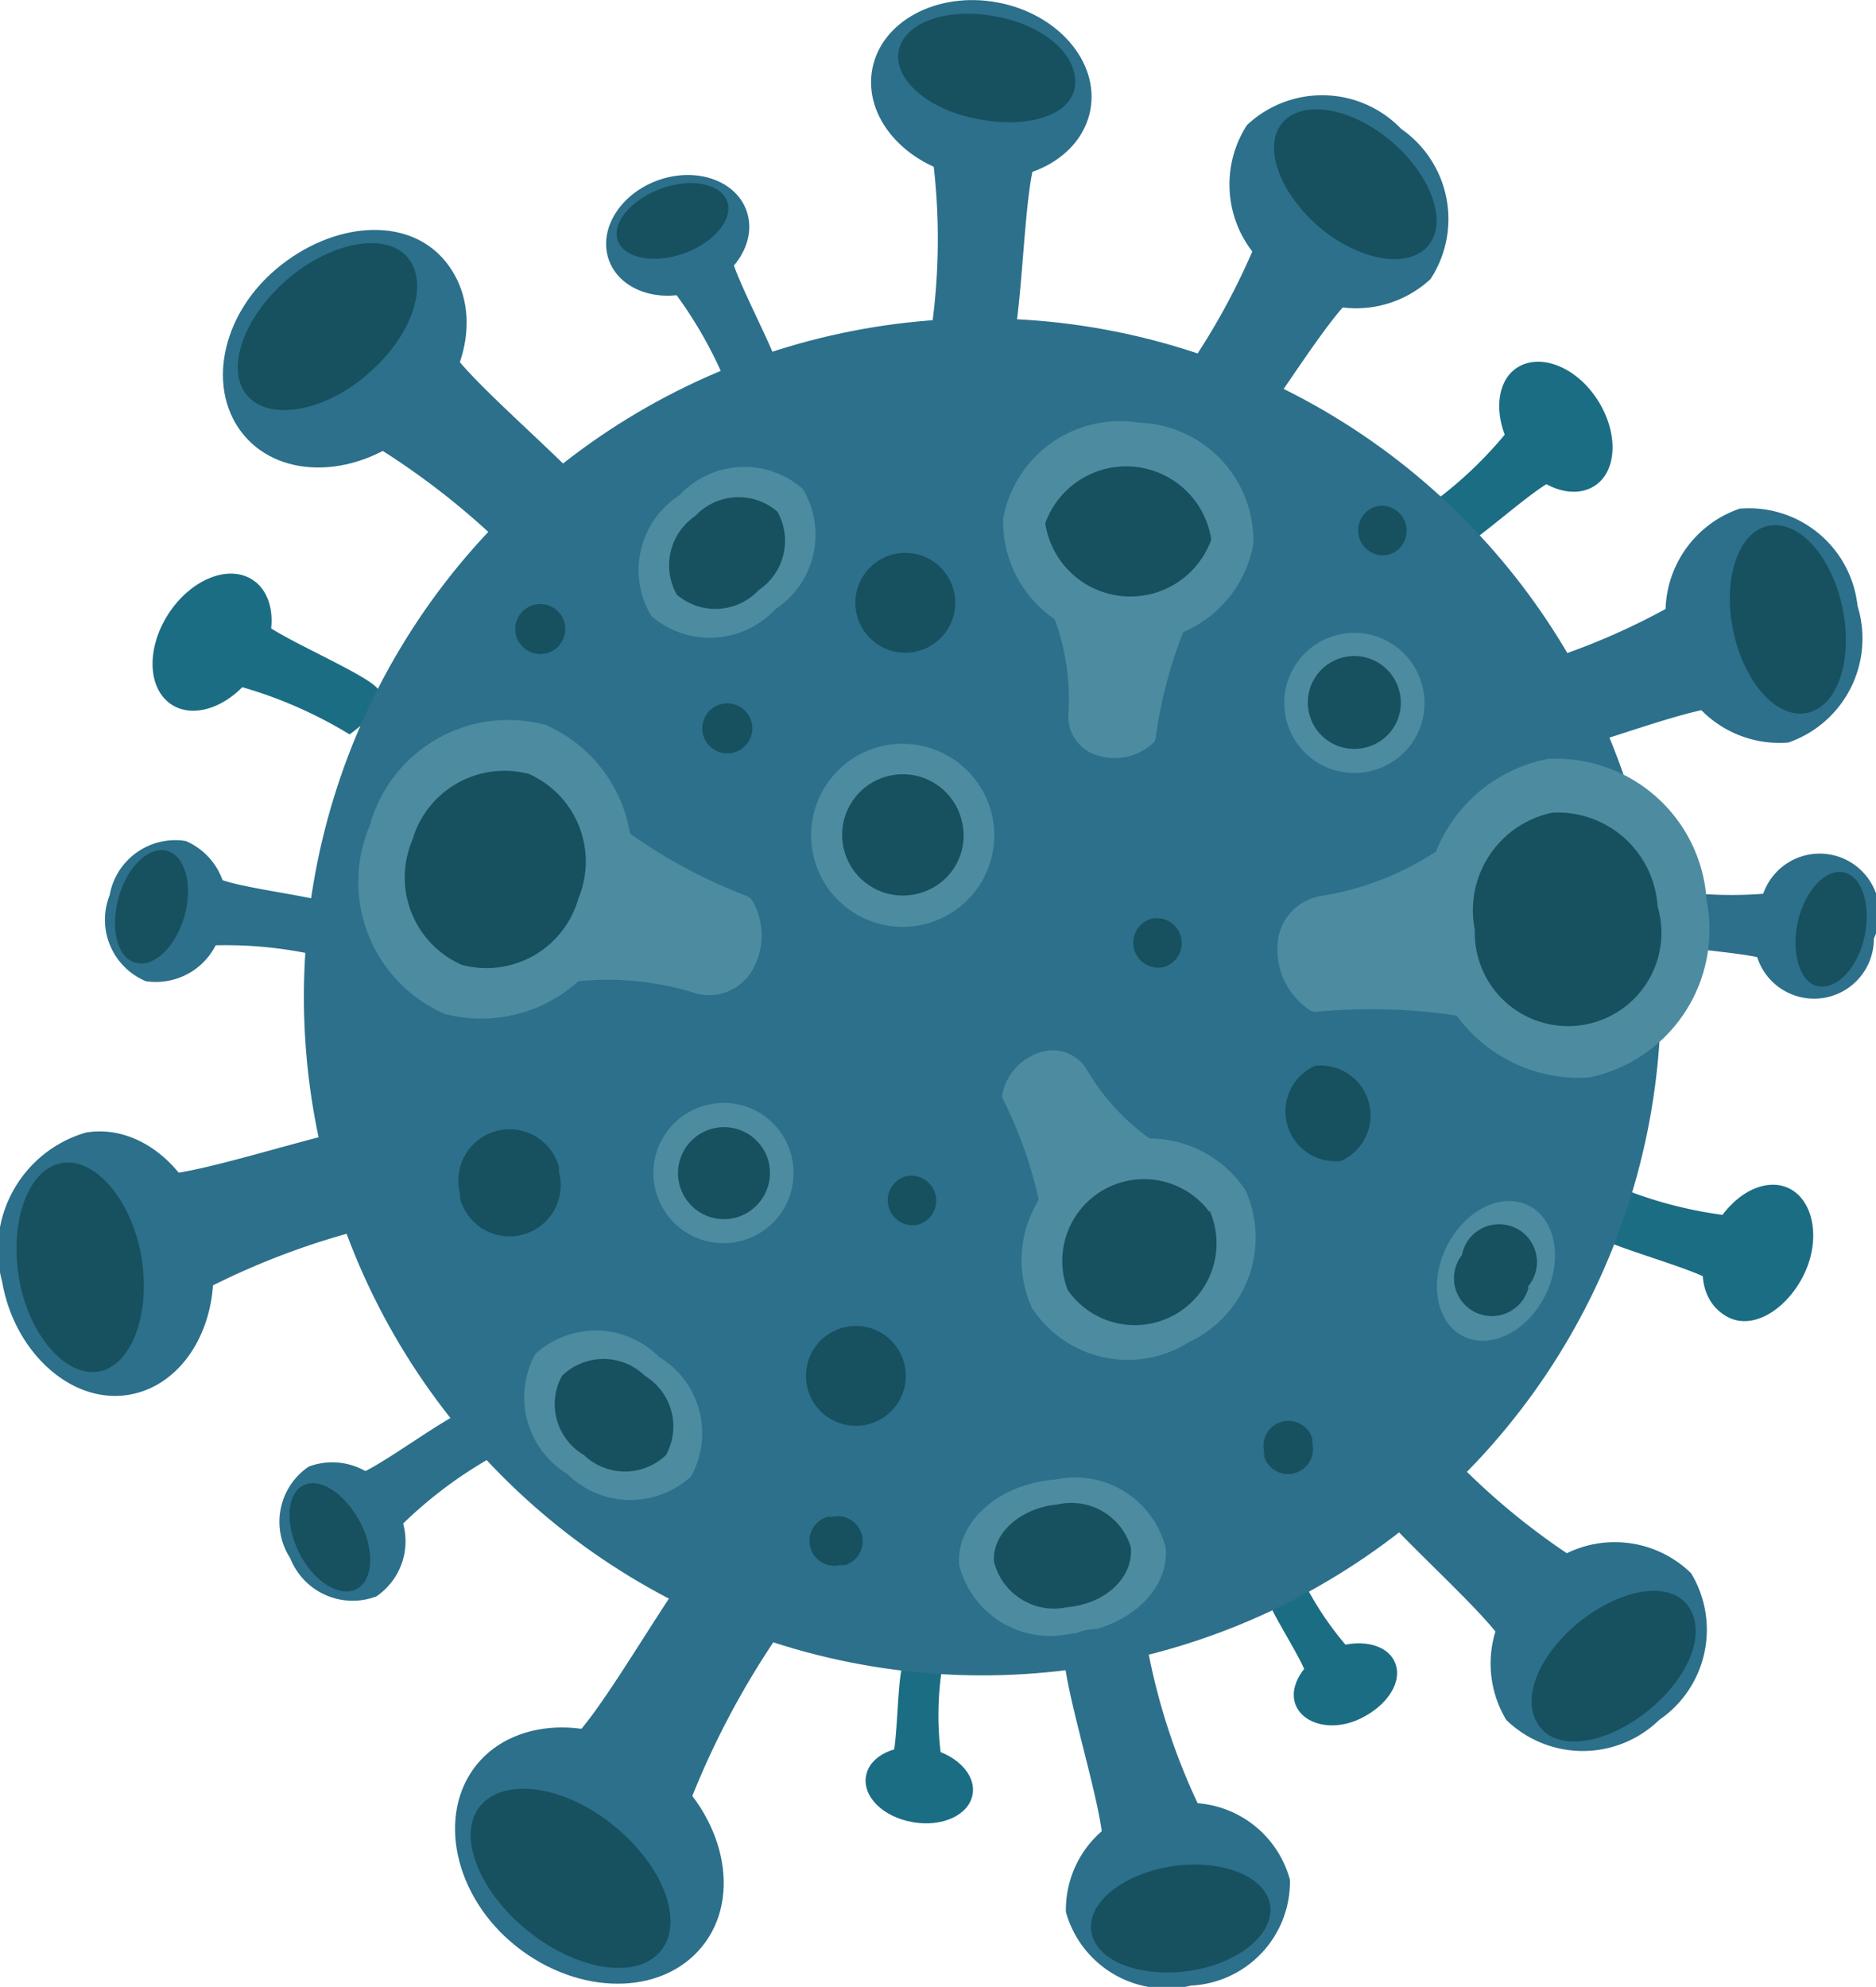 <svg xmlns="http://www.w3.org/2000/svg" viewBox="0 0 43.63 46.21">
  <defs>
    <style>
      .a {
        fill: #1b6d84;
      }

      .b {
        fill: #2c708b;
      }

      .c {
        fill: #4d8ba0;
      }

      .d {
        fill: #17505e;
      }
    </style>
  </defs>
  <title>Virus-dark</title>
  <g>
    <g>
      <path class="a" d="M39.81,28.68c.39-.85,1.19-1.32,1.78-1.05s.76,1.19.37,2-1.18,1.32-1.78,1S39.42,29.53,39.81,28.68Z"/>
      <path class="a" d="M40.36,28.29a9.73,9.73,0,0,1-2.88-.75s-.85.81-.47,1.14,2.71.89,2.9,1.2S40.36,28.29,40.36,28.29Z"/>
    </g>
    <g>
      <path class="a" d="M35.21,10.54c-.49-.77-.45-1.67.09-2s1.37,0,1.86.77.45,1.67-.09,2S35.71,11.31,35.21,10.54Z"/>
      <path class="a" d="M35.18,9.88a9.47,9.47,0,0,1-2.13,2s.22,1.13.69,1,2.15-1.75,2.51-1.74S35.18,9.88,35.18,9.88Z"/>
    </g>
    <g>
      <path class="a" d="M30.94,38.36c.64-.27,1.31-.14,1.5.3s-.16,1-.8,1.31-1.31.14-1.5-.3S30.31,38.64,30.94,38.36Z"/>
      <path class="a" d="M31.44,38.42a7.38,7.38,0,0,1-1.22-1.84s-.87,0-.82.4,1.05,1.83,1,2.09S31.44,38.42,31.44,38.42Z"/>
    </g>
    <g>
      <path class="a" d="M21.52,40.65c.69.12,1.18.6,1.1,1.08s-.7.77-1.39.65-1.17-.59-1.09-1.07S20.84,40.54,21.52,40.65Z"/>
      <path class="a" d="M21.91,41a7.24,7.24,0,0,1,0-2.21s-.74-.45-.9-.11-.12,2.1-.3,2.3S21.91,41,21.91,41Z"/>
    </g>
    <g>
      <ellipse class="a" cx="4.93" cy="14.93" rx="1.73" ry="1.21" transform="translate(-10.28 10.96) rotate(-57.08)"/>
      <path class="a" d="M5.33,15.9a10.22,10.22,0,0,1,2.8,1.18s1-.69.64-1.08S6.17,14.7,6,14.36,5.33,15.9,5.33,15.9Z"/>
    </g>
    <circle class="b" cx="22.85" cy="23.19" r="15.78" transform="translate(-4.02 4.8) rotate(-11.04)"/>
    <g>
      <path class="c" d="M23.05,18.87a2.13,2.13,0,1,1-2.61-1.5A2.14,2.14,0,0,1,23.05,18.87Z"/>
      <path class="d" d="M21.36,20.78a1.41,1.41,0,1,1,1-1.72A1.39,1.39,0,0,1,21.36,20.78Z"/>
    </g>
    <g>
      <path class="c" d="M18.4,26.86a1.63,1.63,0,1,1-2-1.15A1.62,1.62,0,0,1,18.4,26.86Z"/>
      <path class="d" d="M17.11,28.32A1.07,1.07,0,1,1,17.87,27,1.08,1.08,0,0,1,17.11,28.32Z"/>
    </g>
    <g>
      <path class="c" d="M33.07,15.92a1.62,1.62,0,0,1-1.14,2,1.63,1.63,0,1,1,1.14-2Z"/>
      <path class="d" d="M31.78,17.38a1.08,1.08,0,1,1,.76-1.32A1.07,1.07,0,0,1,31.78,17.38Z"/>
    </g>
    <g>
      <path class="c" d="M18.67,11.37a2.07,2.07,0,0,1-.64,2.8,2.08,2.08,0,0,1-2.88.16,2.07,2.07,0,0,1,.65-2.81A2.06,2.06,0,0,1,18.67,11.37Z"/>
      <path class="d" d="M17.65,13.72a1.38,1.38,0,0,1-1.91.11A1.39,1.39,0,0,1,16.17,12a1.38,1.38,0,0,1,1.91-.1A1.38,1.38,0,0,1,17.65,13.72Z"/>
    </g>
    <g>
      <path class="c" d="M12.45,31.49a2.08,2.08,0,0,1,2.88.07,2.07,2.07,0,0,1,.74,2.78,2.09,2.09,0,0,1-2.88-.06A2.09,2.09,0,0,1,12.45,31.49Z"/>
      <path class="d" d="M15,32a1.38,1.38,0,0,1,.49,1.84,1.38,1.38,0,0,1-1.91,0A1.37,1.37,0,0,1,13.07,32,1.38,1.38,0,0,1,15,32Z"/>
    </g>
    <g>
      <ellipse class="c" cx="34.79" cy="29.56" rx="1.7" ry="1.28" transform="translate(-7.17 47.54) rotate(-63.55)"/>
      <path class="d" d="M35.55,29.94A.88.88,0,1,1,34,29.19a.88.88,0,1,1,1.52.75Z"/>
    </g>
    <g>
      <path class="c" d="M27.11,36c.09,1-.91,1.9-2.23,2a2.18,2.18,0,0,1-2.57-1.59c-.09-1,.91-1.9,2.24-2A2.17,2.17,0,0,1,27.11,36Z"/>
      <path class="d" d="M24.82,37.38a1.44,1.44,0,0,1-1.7-1.05c-.06-.66.61-1.26,1.48-1.34a1.44,1.44,0,0,1,1.7,1C26.36,36.7,25.7,37.3,24.82,37.38Z"/>
    </g>
    <g>
      <path class="b" d="M9.62,10c-1.29,1.11-3.06,1.17-3.94.13s-.56-2.77.74-3.87S9.48,5,10.36,6.08,10.91,8.85,9.62,10Z"/>
      <path class="d" d="M8.56,8.69c-1,.89-2.3,1.11-2.81.51s-.1-1.81.93-2.7S9,5.39,9.49,6,9.59,7.81,8.56,8.69Z"/>
      <path class="b" d="M8.4,10.18a17.64,17.64,0,0,1,4.18,3.43s2-.68,1.65-1.52S10.45,8.56,10.37,7.9,8.4,10.18,8.4,10.18Z"/>
    </g>
    <g>
      <path class="b" d="M4.91,29c.28,1.68-.58,3.22-1.92,3.44s-2.66-1-2.94-2.63A2.84,2.84,0,0,1,2,26.34C3.32,26.12,4.64,27.3,4.91,29Z"/>
      <path class="d" d="M3.29,29.24c.22,1.34-.24,2.53-1,2.66S.66,31.05.44,29.71s.23-2.53,1-2.66S3.06,27.9,3.29,29.24Z"/>
      <path class="b" d="M4.48,30.14a17.61,17.61,0,0,1,5.1-1.8s.46-2.1-.45-2.2-5,1.41-5.59,1.14S4.48,30.14,4.48,30.14Z"/>
    </g>
    <g>
      <path class="b" d="M15.4,41.05c1.45,1.17,1.87,3.06.93,4.22s-2.87,1.15-4.32,0-1.86-3.06-.93-4.22S14,39.88,15.4,41.05Z"/>
      <path class="d" d="M14.26,42.45c1.16.93,1.66,2.24,1.11,2.92s-1.93.47-3.09-.46S10.62,42.66,11.17,42,13.1,41.51,14.26,42.45Z"/>
      <path class="b" d="M15.89,42.32a19.52,19.52,0,0,1,2.86-5.19s-1.15-2.05-2-1.47-3,4.78-3.74,5S15.89,42.32,15.89,42.32Z"/>
    </g>
    <g>
      <ellipse class="b" cx="22.82" cy="2.08" rx="2.06" ry="2.58" transform="translate(16.58 24.13) rotate(-79.4)"/>
      <path class="d" d="M22.71,2.76c-1.12-.21-1.93-.91-1.81-1.57S22,.17,23.15.38,25.08,1.29,25,2,23.83,3,22.71,2.76Z"/>
      <path class="b" d="M21.66,3.44A14.94,14.94,0,0,1,21.61,8s1.52,1,1.86.28.32-4.32.7-4.72S21.66,3.44,21.66,3.44Z"/>
    </g>
    <g>
      <path class="b" d="M38.85,15a2.55,2.55,0,0,1,1.61-3.17,2.54,2.54,0,0,1,2.74,2.26,2.56,2.56,0,0,1-1.61,3.18A2.55,2.55,0,0,1,38.85,15Z"/>
      <path class="d" d="M40.31,14.67c-.25-1.2.11-2.3.82-2.44s1.47.71,1.72,1.91-.11,2.29-.82,2.44S40.56,15.87,40.31,14.67Z"/>
      <path class="b" d="M39.2,13.9a16,16,0,0,1-4.53,1.81s-.34,1.9.49,2,4.43-1.45,5-1.23S39.2,13.9,39.2,13.9Z"/>
    </g>
    <g>
      <path class="b" d="M29.71,6.4A2.55,2.55,0,0,1,29,2.91,2.55,2.55,0,0,1,32.59,3a2.55,2.55,0,0,1,.68,3.49A2.55,2.55,0,0,1,29.71,6.4Z"/>
      <path class="d" d="M30.68,5.28c-.93-.8-1.32-1.89-.85-2.43s1.6-.35,2.53.44,1.32,1.89.85,2.43S31.62,6.07,30.68,5.28Z"/>
      <path class="b" d="M29.33,5.35a16,16,0,0,1-2.45,4.21s.9,1.71,1.59,1.25,2.6-3.87,3.17-4S29.33,5.35,29.33,5.35Z"/>
    </g>
    <g>
      <path class="b" d="M35.78,36.59a2.54,2.54,0,0,1,3.55,0A2.54,2.54,0,0,1,38.59,40a2.55,2.55,0,0,1-3.56,0A2.54,2.54,0,0,1,35.78,36.59Z"/>
      <path class="d" d="M36.71,37.74c.95-.77,2.09-1,2.54-.4s.06,1.64-.89,2.42-2.09,1-2.55.4S35.76,38.52,36.71,37.74Z"/>
      <path class="b" d="M36.88,36.41a16.17,16.17,0,0,1-3.7-3.18s-1.84.58-1.52,1.34,3.34,3.26,3.4,3.85S36.88,36.41,36.88,36.41Z"/>
    </g>
    <g>
      <path class="b" d="M27.09,42A2.42,2.42,0,0,1,30,43.72a2.42,2.42,0,0,1-2.3,2.46,2.43,2.43,0,0,1-2.91-1.71A2.42,2.42,0,0,1,27.09,42Z"/>
      <path class="d" d="M27.29,43.4c1.15-.16,2.16.25,2.25.92s-.75,1.36-1.9,1.52-2.16-.24-2.26-.92S26.14,43.57,27.29,43.4Z"/>
      <path class="b" d="M28.08,42.4A14.92,14.92,0,0,1,26.63,38s-1.78-.43-1.88.34,1.11,4.28.87,4.79S28.08,42.4,28.08,42.4Z"/>
    </g>
    <g>
      <ellipse class="b" cx="15.76" cy="5.47" rx="1.7" ry="1.36" transform="translate(-0.92 5.68) rotate(-19.85)"/>
      <path class="d" d="M15.92,5.89c-.71.25-1.4.12-1.55-.29s.3-.95,1-1.21,1.39-.12,1.54.29S16.62,5.63,15.92,5.89Z"/>
      <path class="b" d="M15.55,6.62A9.86,9.86,0,0,1,17,9.2s1.18,0,1.15-.46S16.92,6.18,17,5.83,15.55,6.62,15.55,6.62Z"/>
    </g>
    <g>
      <path class="b" d="M9.18,35a1.55,1.55,0,0,1-.43,2.13,1.56,1.56,0,0,1-2-.89,1.55,1.55,0,0,1,.43-2.13A1.56,1.56,0,0,1,9.18,35Z"/>
      <path class="d" d="M8.37,35.39c.35.66.31,1.37-.08,1.57s-1-.18-1.33-.84-.3-1.37.09-1.57S8,34.72,8.37,35.39Z"/>
      <path class="b" d="M9.15,35.66a10.07,10.07,0,0,1,2.36-1.81s-.11-1.17-.6-1.07-2.37,1.58-2.73,1.54S9.15,35.66,9.15,35.66Z"/>
    </g>
    <g>
      <path class="b" d="M5.16,21.56a1.56,1.56,0,0,1-1.77,1.26,1.55,1.55,0,0,1-.84-2,1.55,1.55,0,0,1,1.77-1.26A1.56,1.56,0,0,1,5.16,21.56Z"/>
      <path class="d" d="M4.29,21.31c-.21.72-.71,1.2-1.14,1.08s-.59-.8-.39-1.52.71-1.2,1.13-1.08S4.49,20.59,4.29,21.31Z"/>
      <path class="b" d="M4.67,22a9.72,9.72,0,0,1,3,.29s.72-.93.29-1.19-2.81-.47-3-.75S4.67,22,4.67,22Z"/>
    </g>
    <g>
      <path class="b" d="M40.93,21.25a1.39,1.39,0,1,1,2.65.58,1.39,1.39,0,1,1-2.65-.58Z"/>
      <path class="d" d="M41.81,21.45c.16-.73.64-1.25,1.07-1.16s.64.77.48,1.5S42.73,23,42.3,22.94,41.65,22.18,41.81,21.45Z"/>
      <path class="b" d="M41.39,20.75a9.63,9.63,0,0,1-3-.12s-.66,1-.21,1.22,2.83.29,3.08.55S41.39,20.75,41.39,20.75Z"/>
    </g>
    <g>
      <g>
        <path class="c" d="M14.43,21.24a3.36,3.36,0,0,1-4.09,2.34A3.35,3.35,0,0,1,8.6,19.2a3.34,3.34,0,0,1,4.09-2.34A3.35,3.35,0,0,1,14.43,21.24Z"/>
        <path class="d" d="M10.74,22.44a2.22,2.22,0,0,1-1.15-2.9A2.23,2.23,0,0,1,12.3,18a2.23,2.23,0,0,1,1.15,2.9A2.22,2.22,0,0,1,10.74,22.44Z"/>
      </g>
      <path class="c" d="M13.37,22.83a6.86,6.86,0,0,1,2.74.25,1.16,1.16,0,0,0,1.4-.54,1.61,1.61,0,0,0,0-1.57.29.29,0,0,0-.14-.13,12.29,12.29,0,0,1-3.12-1.75.26.26,0,0,0-.44.21,4.77,4.77,0,0,1-.68,3.1A.26.26,0,0,0,13.37,22.83Z"/>
    </g>
    <g>
      <g>
        <path class="c" d="M26,14.88a2.75,2.75,0,0,1-2.67-2.81,2.76,2.76,0,0,1,3.16-2.24,2.75,2.75,0,0,1,2.66,2.81A2.74,2.74,0,0,1,26,14.88Z"/>
        <path class="d" d="M24.31,12.17a2,2,0,0,1,3.86.38,2,2,0,0,1-3.86-.38Z"/>
      </g>
      <path class="c" d="M24.51,14.35a5.43,5.43,0,0,1,.34,2.23.94.94,0,0,0,.71,1,1.32,1.32,0,0,0,1.25-.29.21.21,0,0,0,.07-.14,10.41,10.41,0,0,1,.8-2.83.21.21,0,0,0-.25-.31,4,4,0,0,1-2.62.06A.22.22,0,0,0,24.51,14.35Z"/>
    </g>
    <g>
      <g>
        <path class="c" d="M25.3,26.89a2.68,2.68,0,0,1,3.67.8,2.68,2.68,0,0,1-1.31,3.52A2.66,2.66,0,0,1,24,30.42,2.67,2.67,0,0,1,25.3,26.89Z"/>
        <path class="d" d="M28.13,28.15A1.9,1.9,0,0,1,24.83,30a1.9,1.9,0,0,1,3.3-1.81Z"/>
      </g>
      <path class="c" d="M26.78,26.51a5.19,5.19,0,0,1-1.49-1.61.93.93,0,0,0-1.12-.42,1.3,1.3,0,0,0-.85.92.25.25,0,0,0,0,.15,10.19,10.19,0,0,1,.91,2.71.21.21,0,0,0,.37.11,3.88,3.88,0,0,1,2.06-1.48A.21.21,0,0,0,26.78,26.51Z"/>
    </g>
    <g>
      <g>
        <path class="c" d="M33.21,21.77A3.52,3.52,0,0,1,36,17.65a3.51,3.51,0,0,1,3.69,3.29,3.51,3.51,0,0,1-2.73,4.12A3.52,3.52,0,0,1,33.21,21.77Z"/>
        <path class="d" d="M36.11,18.9a2.33,2.33,0,0,1,2.44,2.18,2.17,2.17,0,1,1-4.25.55A2.32,2.32,0,0,1,36.11,18.9Z"/>
      </g>
      <path class="c" d="M33.45,19.77a6.81,6.81,0,0,1-2.68,1.06A1.21,1.21,0,0,0,29.71,22a1.7,1.7,0,0,0,.73,1.48.27.27,0,0,0,.19.05,13.31,13.31,0,0,1,3.76.18.27.27,0,0,0,.31-.4,5.07,5.07,0,0,1-.83-3.24A.28.28,0,0,0,33.45,19.77Z"/>
    </g>
    <path class="d" d="M10.7,27.76l0,.11A1.16,1.16,0,0,0,13,27.26l0-.11A1.16,1.16,0,0,0,10.7,27.76Z"/>
    <path class="d" d="M19.6,30.88a1.16,1.16,0,0,0,.61,2.24A1.16,1.16,0,0,0,19.6,30.88Z"/>
    <path class="d" d="M30.58,24.79A1.16,1.16,0,0,0,31.19,27,1.16,1.16,0,0,0,30.58,24.79Z"/>
    <path class="d" d="M20.75,12.9a1.16,1.16,0,0,0,.61,2.24A1.16,1.16,0,0,0,20.75,12.9Z"/>
    <path class="d" d="M16.76,16.38a.58.58,0,0,0,.31,1.12A.58.58,0,0,0,16.76,16.38Z"/>
    <path class="d" d="M26.77,21.37a.58.58,0,0,0,.3,1.12A.58.58,0,0,0,26.77,21.37Z"/>
    <path class="d" d="M21.06,27.36a.58.58,0,0,0,.3,1.12A.58.58,0,0,0,21.06,27.36Z"/>
    <path class="d" d="M29.4,33.76l0,.11a.58.58,0,0,0,1.12-.3l0-.11A.58.58,0,0,0,29.4,33.76Z"/>
    <path class="d" d="M19.35,35.28l-.11,0a.58.58,0,0,0,.3,1.12l.11,0A.58.58,0,0,0,19.35,35.28Z"/>
    <path class="d" d="M32,11.78a.58.58,0,0,0,.3,1.12A.58.58,0,0,0,32,11.78Z"/>
    <path class="d" d="M12.41,14.07a.58.58,0,0,0,.31,1.12A.58.58,0,0,0,12.41,14.07Z"/>
  </g>
</svg>
